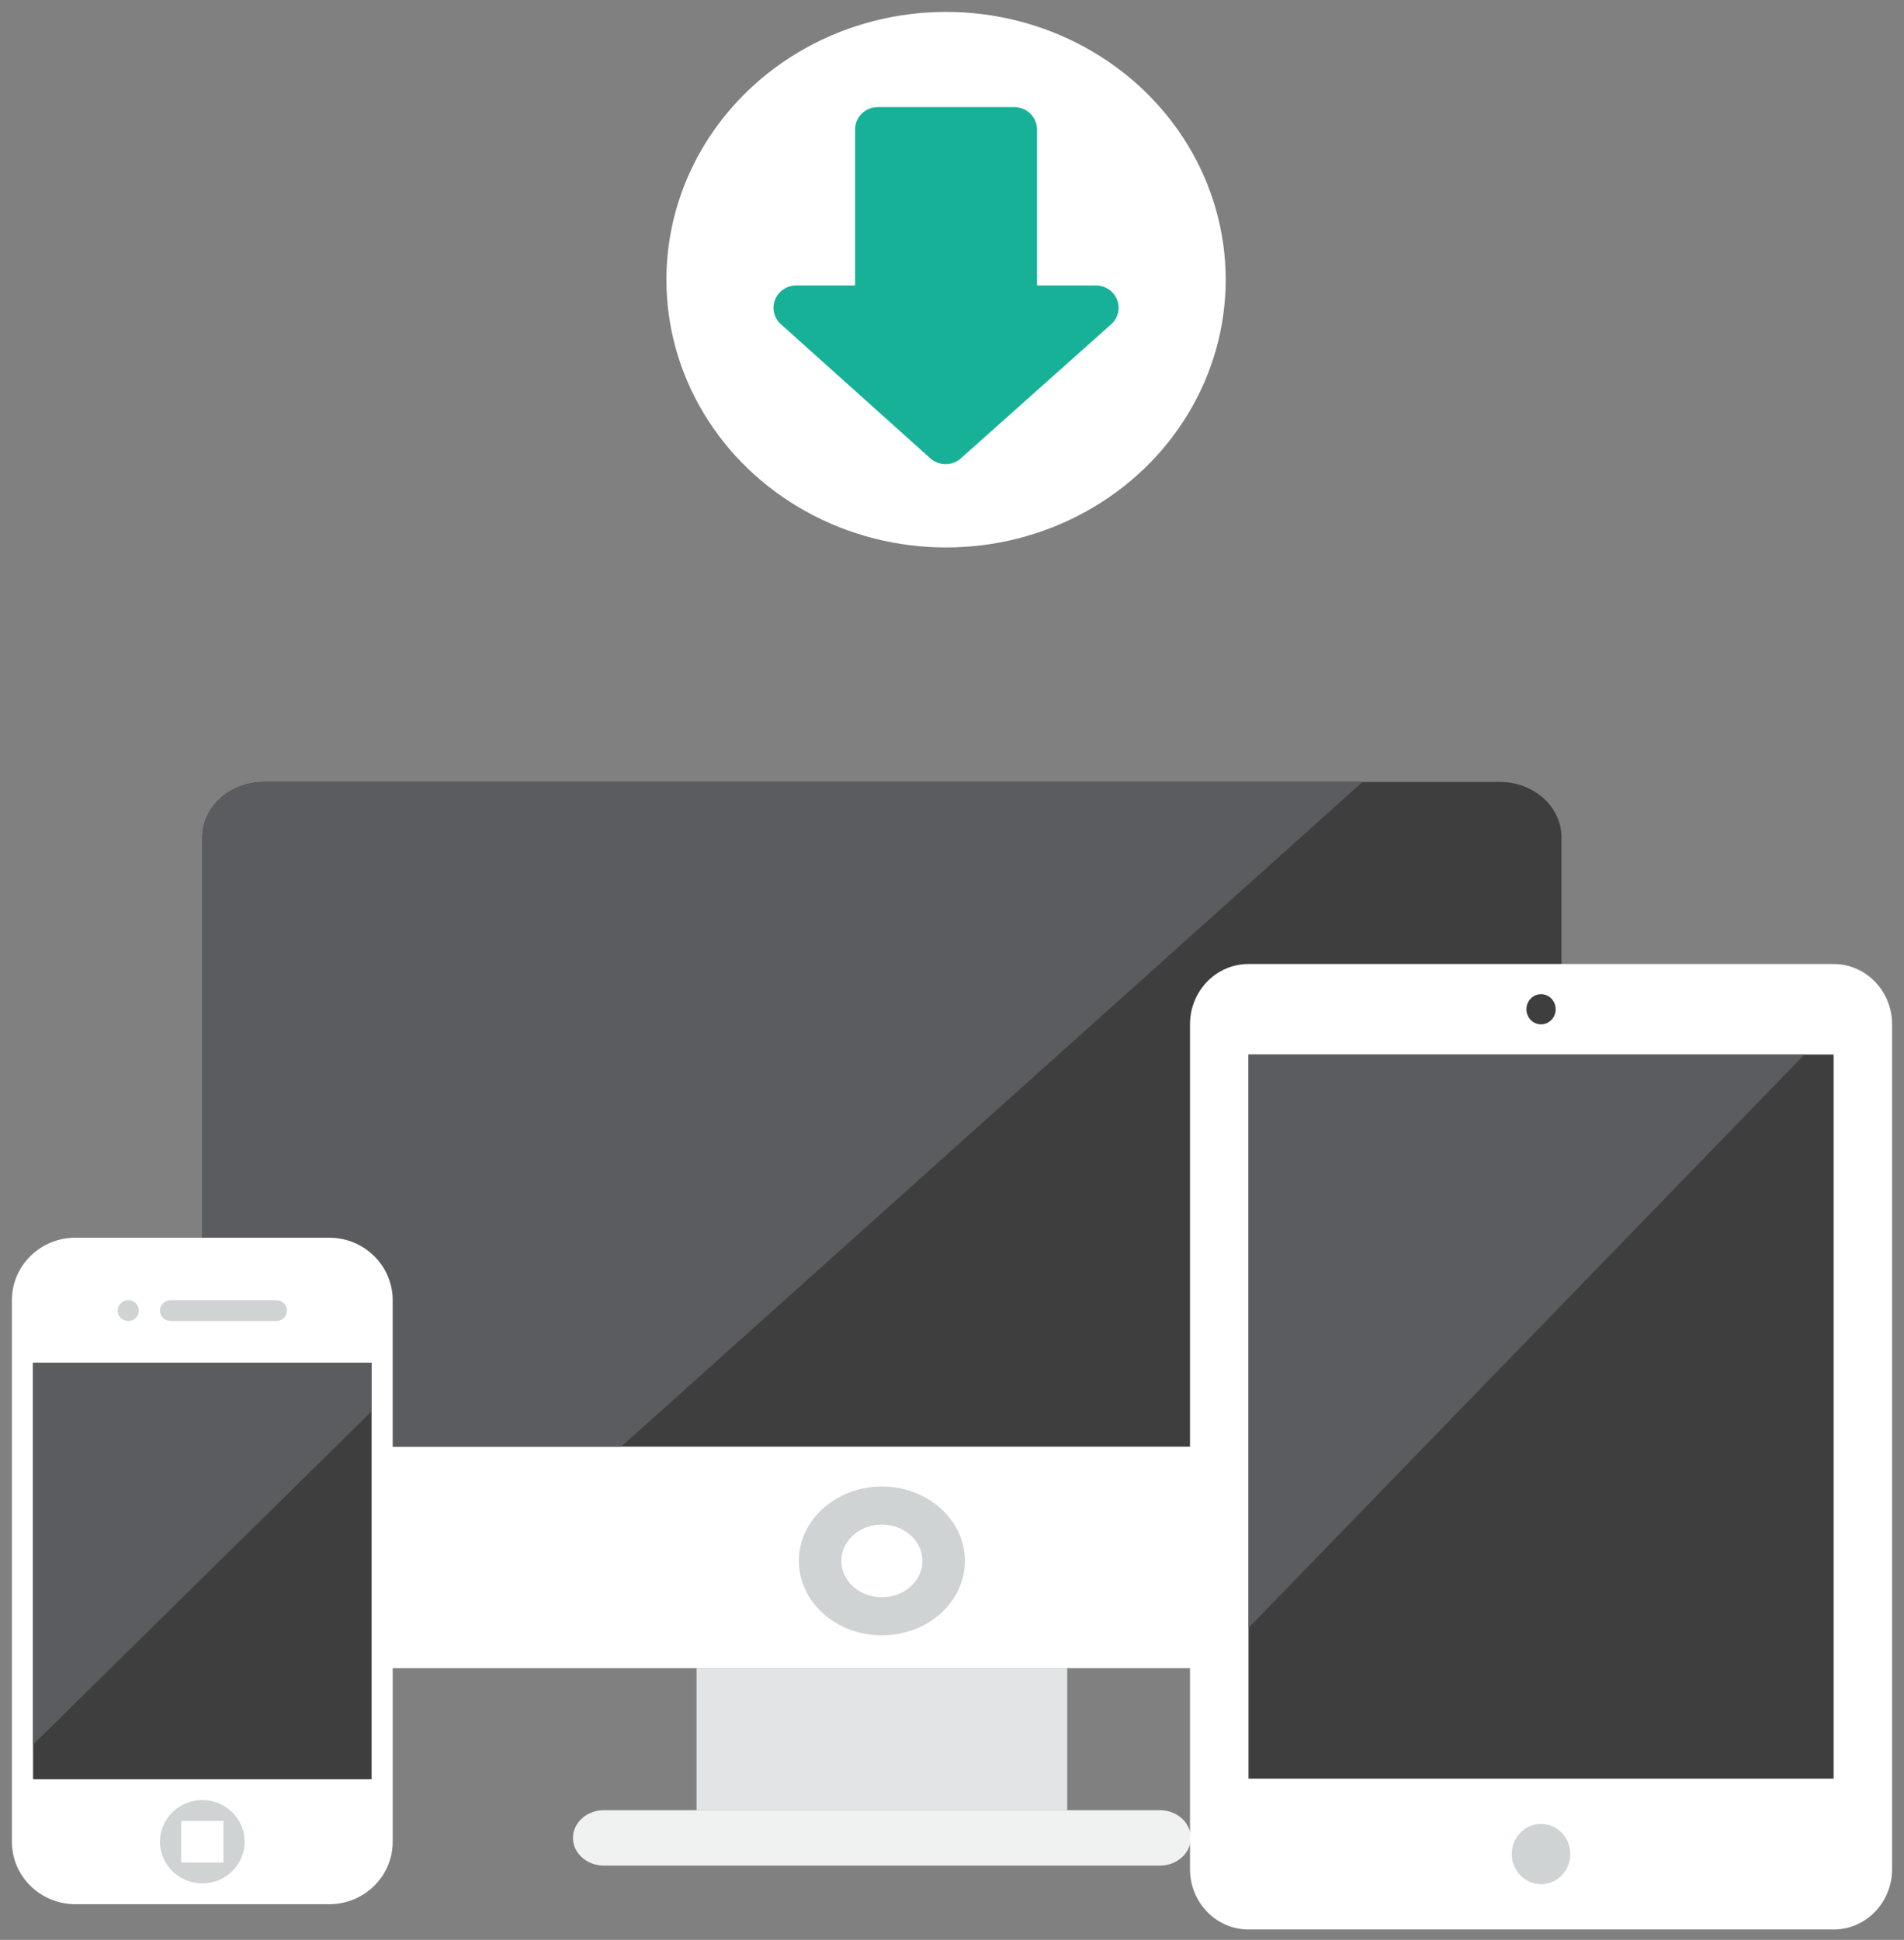 <?xml version="1.0" encoding="UTF-8" standalone="no"?>
<svg width="160px" height="163px" viewBox="0 0 160 163" version="1.1" xmlns="http://www.w3.org/2000/svg" xmlns:xlink="http://www.w3.org/1999/xlink" xmlns:sketch="http://www.bohemiancoding.com/sketch/ns">
    <rect x="0" y="0" width="160" height="163" fill="#808080" stroke="none"/>
    <!-- Generator: Sketch 3.2.2 (9983) - http://www.bohemiancoding.com/sketch -->
    <title>Artboard 1</title>
    <desc>Created with Sketch.</desc>
    <defs></defs>
    <g id="Page-1" stroke="none" stroke-width="1" fill="none" fill-rule="evenodd" sketch:type="MSPage">
        <g id="Artboard-1" sketch:type="MSArtboardGroup">
            <g id="Group-4" sketch:type="MSLayerGroup" transform="translate(17, 53)">
                <path d="M114.215,82.52 C114.215,85.091 111.892,87.174 109.024,87.174 L5.191,87.174 C2.324,87.174 0,85.091 0,82.52 L0,17.357 C0,14.786 2.324,12.702 5.191,12.702 L109.024,12.702 C111.892,12.702 114.215,14.786 114.215,17.357 L114.215,82.52 L114.215,82.52 Z" id="Shape" fill="#3E3E3F" sketch:type="MSShapeGroup"></path>
                <rect id="Rectangle-path" fill="#E2E4E5" sketch:type="MSShapeGroup" x="41.533" y="87.176" width="31.15" height="11.928"></rect>
                <path d="M83.065,101.43 C83.065,102.715 81.903,103.758 80.468,103.758 L33.745,103.758 C32.312,103.758 31.149,102.717 31.149,101.43 C31.149,100.144 32.31,99.102 33.745,99.102 L80.47,99.102 C81.903,99.102 83.065,100.144 83.065,101.43 L83.065,101.43 Z" id="Shape" fill="#F0F1F1" sketch:type="MSShapeGroup"></path>
                <path d="M114.215,82.52 L114.215,68.557 L0,68.557 L0,82.52 C0,85.091 2.325,87.174 5.191,87.174 L109.024,87.174 C111.89,87.176 114.215,85.091 114.215,82.52 L114.215,82.52 Z" id="Shape" fill="#FFFFFF" sketch:type="MSShapeGroup"></path>
                <path d="M57.108,84.411 C53.26,84.411 50.132,81.606 50.132,78.157 C50.132,74.707 53.262,71.902 57.108,71.902 C60.954,71.902 64.084,74.707 64.084,78.157 C64.084,81.606 60.955,84.411 57.108,84.411 L57.108,84.411 Z M57.108,75.102 C55.228,75.102 53.701,76.472 53.701,78.157 C53.701,79.84 55.228,81.211 57.108,81.211 C58.987,81.211 60.515,79.842 60.515,78.157 C60.515,76.474 58.987,75.102 57.108,75.102 L57.108,75.102 Z" id="Shape" fill="#CFD3D4" sketch:type="MSShapeGroup"></path>
                <path d="M0,17.357 L0,68.557 L35.2,68.557 L97.499,12.702 L5.191,12.702 C2.325,12.702 0,14.787 0,17.357 L0,17.357 Z" id="Shape" fill="#5B5C5F" sketch:type="MSShapeGroup"></path>
            </g>
            <g id="Group-2" sketch:type="MSLayerGroup" transform="translate(100, 81)">
                <path d="M59,5.07 C59,2.27 56.799,1.13686838e-13 54.083,1.13686838e-13 L4.917,1.13686838e-13 C2.201,1.13686838e-13 2.27373675e-13,2.27 2.27373675e-13,5.07 L2.27373675e-13,76.055 C2.27373675e-13,78.855 2.201,81.125 4.917,81.125 L54.083,81.125 C56.799,81.125 59,78.855 59,76.055 L59,5.07 L59,5.07 Z" id="Shape" fill="#FFFFFF" sketch:type="MSShapeGroup"></path>
                <rect id="Rectangle-path" fill="#3E3E3F" sketch:type="MSShapeGroup" x="4.917" y="7.605" width="49.167" height="60.844"></rect>
                <ellipse id="Oval" fill="#CFD3D4" sketch:type="MSShapeGroup" cx="29.5" cy="74.787" rx="2.458" ry="2.535"></ellipse>
                <ellipse id="Oval" fill="#3E3E3F" sketch:type="MSShapeGroup" cx="29.5" cy="3.803" rx="1.229" ry="1.268"></ellipse>
                <path d="M4.928,55.773 L51.625,7.617 L4.928,7.617 L4.928,55.773 Z" id="Shape" fill="#5B5C5F" sketch:type="MSShapeGroup"></path>
            </g>
            <g id="Group-3" sketch:type="MSLayerGroup" transform="translate(1, 104)">
                <path d="M26.667,56 L5.333,56 C2.388,56 0,53.65 0,50.75 L0,5.25 C0,2.35 2.388,0 5.333,0 L26.667,0 C29.612,0 32,2.35 32,5.25 L32,50.75 C32,53.65 29.612,56 26.667,56 Z" id="Shape" fill="#FFFFFF" sketch:type="MSShapeGroup"></path>
                <rect id="Rectangle-path" fill="#3E3E3F" sketch:type="MSShapeGroup" x="1.778" y="10.5" width="28.444" height="35"></rect>
                <ellipse id="Oval" fill="#CFD3D4" sketch:type="MSShapeGroup" cx="9.778" cy="6.125" rx="0.889" ry="0.875"></ellipse>
                <path d="M23.111,6.125 C23.111,6.608 22.713,7 22.222,7 L13.333,7 C12.843,7 12.444,6.608 12.444,6.125 C12.444,5.642 12.843,5.25 13.333,5.25 L22.222,5.25 C22.713,5.25 23.111,5.642 23.111,6.125 L23.111,6.125 Z" id="Shape" fill="#CFD3D4" sketch:type="MSShapeGroup"></path>
                <ellipse id="Oval" fill="#CFD3D4" sketch:type="MSShapeGroup" cx="16" cy="50.75" rx="3.556" ry="3.5"></ellipse>
                <rect id="Rectangle-path" fill="#FFFFFF" sketch:type="MSShapeGroup" x="14.222" y="49" width="3.556" height="3.5"></rect>
                <path d="M30.222,14.591 L30.222,10.5 L1.778,10.5 L1.778,42.592 L30.222,14.591 Z" id="Shape" fill="#5B5C5F" sketch:type="MSShapeGroup"></path>
            </g>
            <ellipse id="Oval-2" fill="#FFFFFF" sketch:type="MSShapeGroup" cx="79.5" cy="23.5" rx="23.5" ry="22.5"></ellipse>
            <path d="M93.855,25.145 C93.559,24.446 92.861,23.988 92.088,23.988 L87.145,23.988 L87.145,10.873 C87.145,9.839 86.29,9 85.234,9 L73.766,9 C72.71,9 71.855,9.839 71.855,10.873 L71.855,23.988 L66.912,23.988 C66.139,23.988 65.441,24.445 65.145,25.145 C64.85,25.846 65.013,26.65 65.56,27.188 L78.112,38.451 C78.858,39.183 80.068,39.183 80.814,38.451 L93.441,27.188 C93.986,26.652 94.15,25.846 93.855,25.145 L93.855,25.145 Z" id="Shape-3" fill="#17B198" sketch:type="MSShapeGroup"></path>
        </g>
    </g>
</svg>